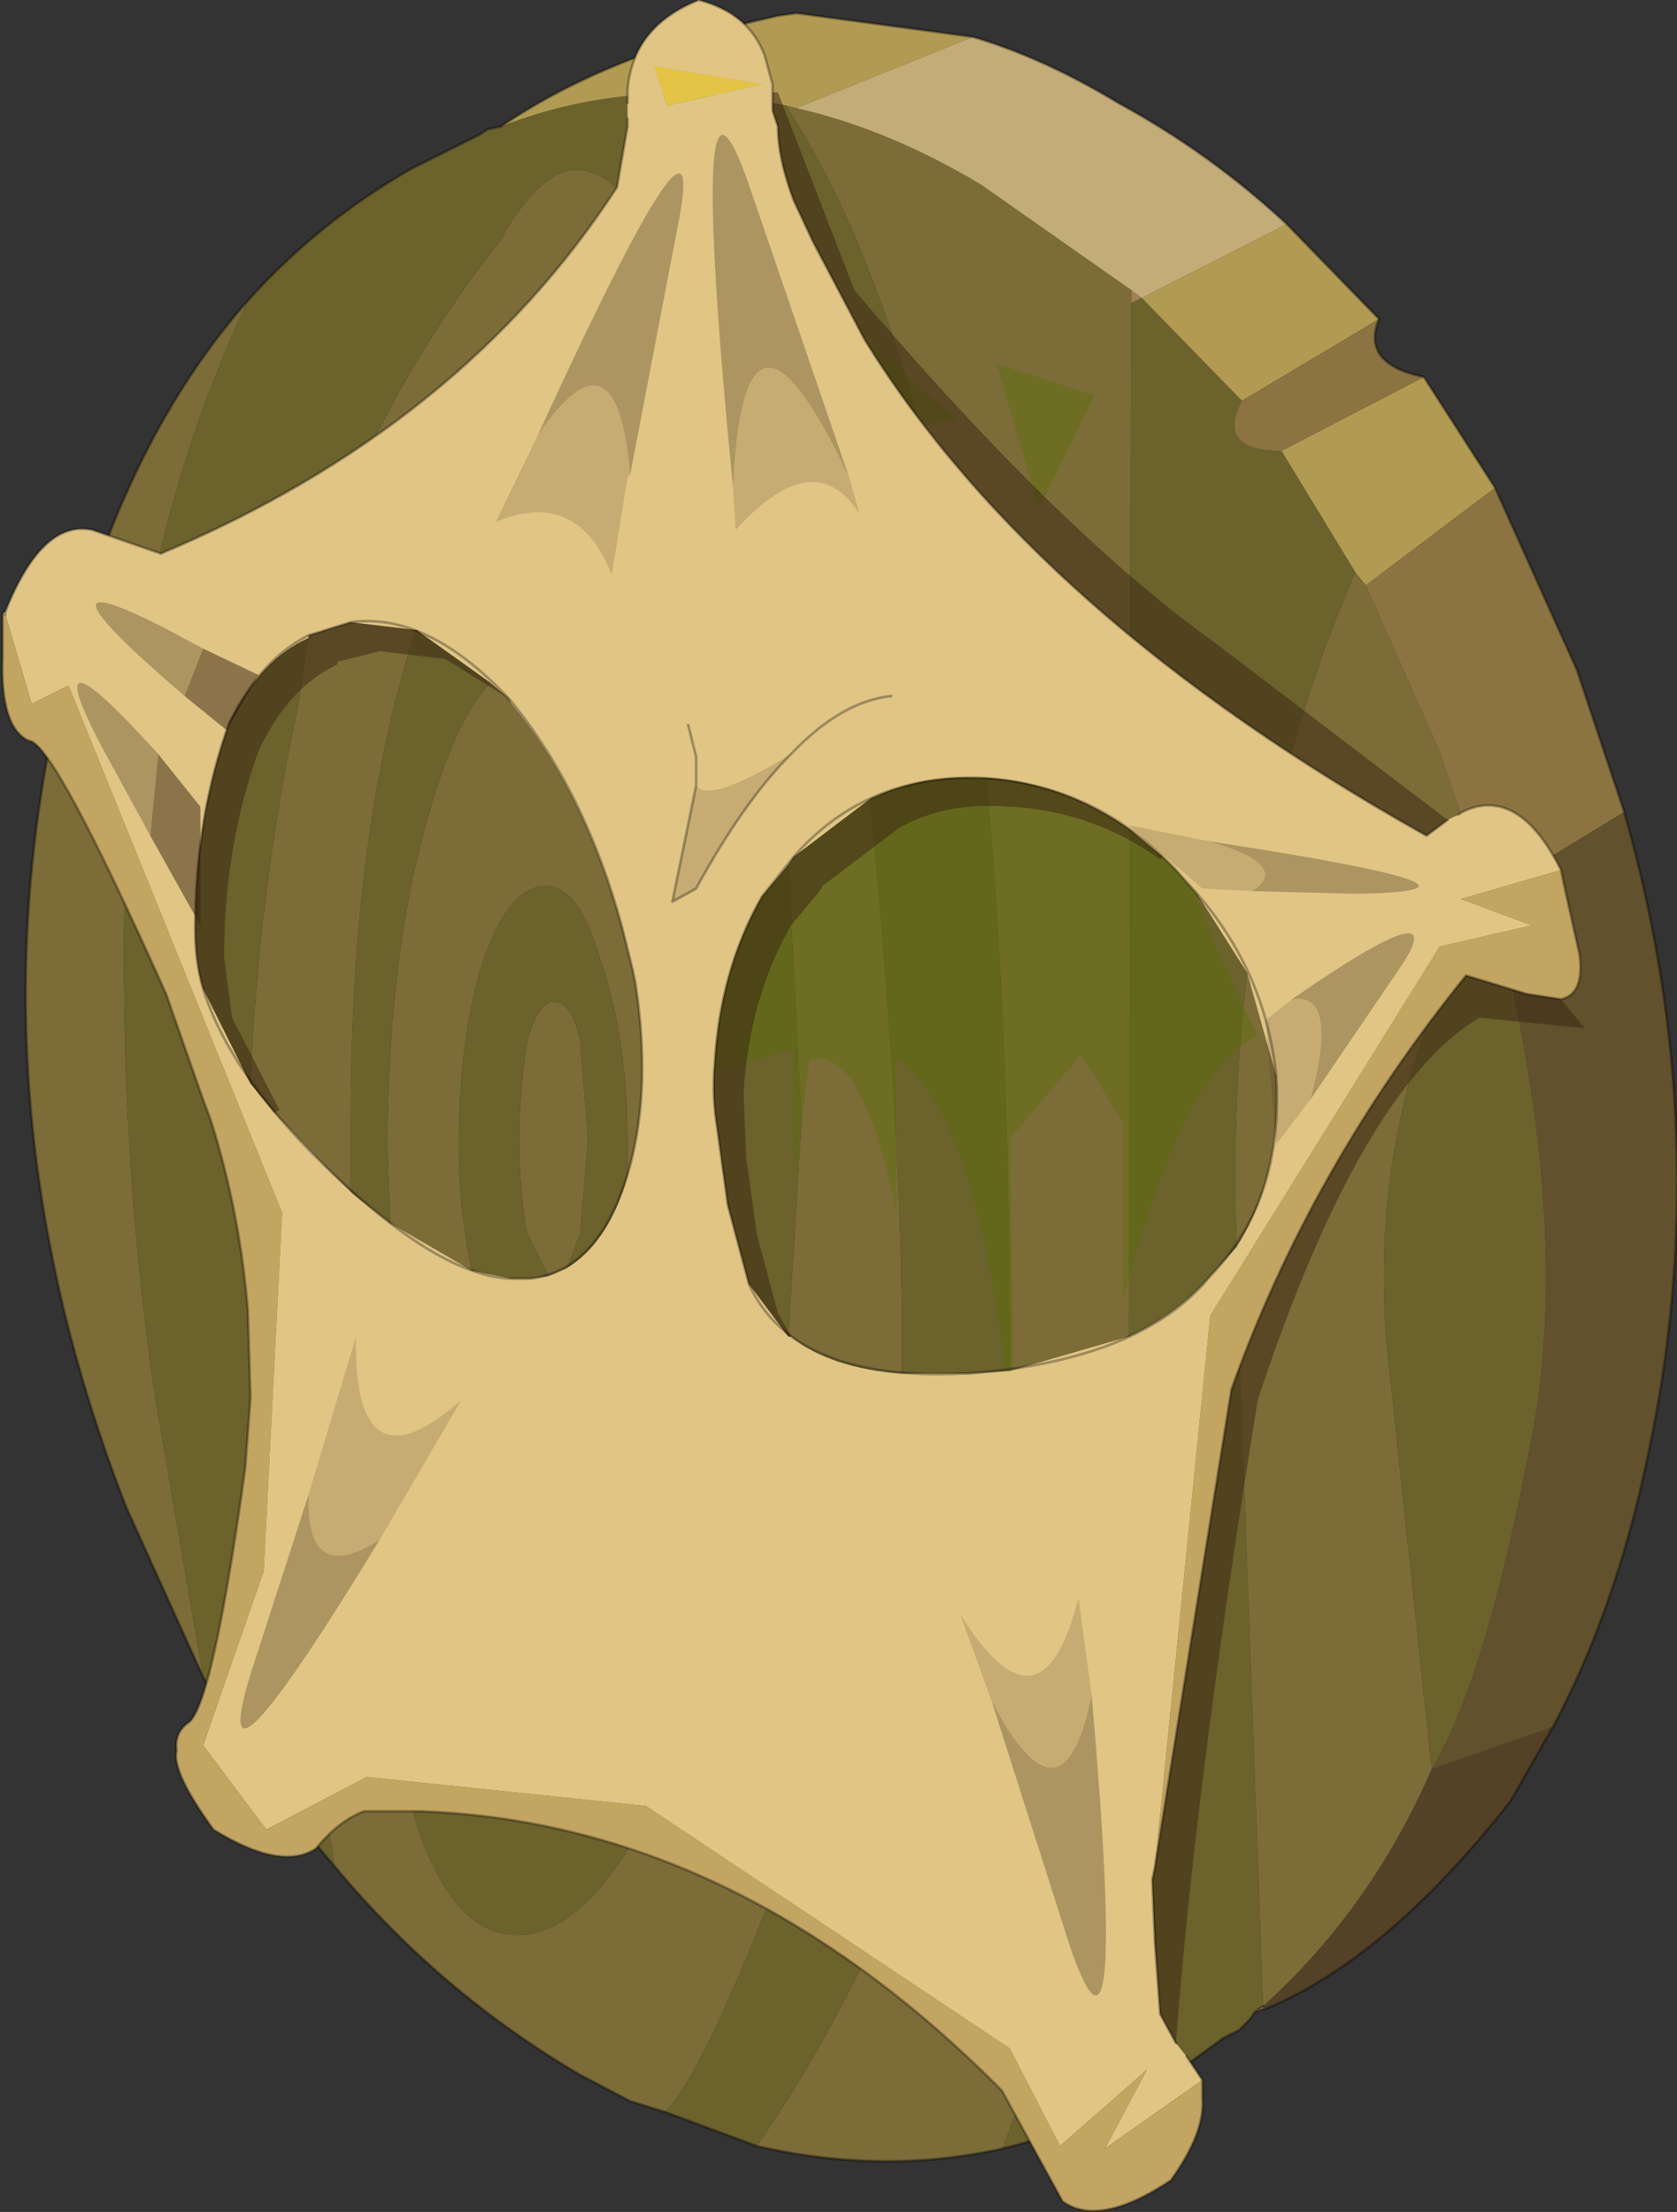 <?xml version="1.0" encoding="UTF-8" standalone="no"?>
<svg xmlns:xlink="http://www.w3.org/1999/xlink" height="41.95px" width="31.8px" xmlns="http://www.w3.org/2000/svg">
  <rect width="100%" height="100%" fill="#333333" stroke="none"/>
  <g transform="matrix(1.0, 0.0, 0.0, 1.0, -261.05, -179.8)">
    <path d="M285.05 217.9 L285.0 217.9 285.0 217.85 285.05 217.9" fill="#8f6737" fill-rule="evenodd" stroke="none"/>
    <path d="M285.0 217.9 L284.85 217.95 285.0 217.85 285.0 217.9 M282.5 185.3 L282.7 185.45 282.5 185.55 282.5 185.3" fill="#a18253" fill-rule="evenodd" stroke="none"/>
    <path d="M280.05 220.55 Q277.8 221.05 275.4 220.5 278.35 216.25 280.1 209.65 L280.2 205.8 Q280.2 199.35 279.75 194.55 L279.4 192.3 Q278.35 185.5 275.95 181.8 L276.15 181.85 Q277.9 182.25 279.65 183.3 L282.5 185.3 282.5 185.55 282.45 207.4 Q281.8 216.25 280.05 220.55 M273.65 219.85 L273.0 219.65 272.05 219.15 Q269.4 217.6 267.4 215.2 L266.25 208.0 Q265.65 204.1 265.8 200.35 265.95 196.7 266.7 193.2 L266.9 191.9 Q267.6 188.1 270.55 184.35 272.0 181.7 273.45 184.35 277.2 189.6 277.5 194.55 L277.55 194.95 Q278.2 201.75 278.15 205.85 278.05 209.3 277.5 210.85 274.6 219.05 273.65 219.85 M264.9 211.6 L263.45 208.4 Q260.5 200.85 262.1 193.4 263.15 188.45 265.75 185.5 263.8 189.65 263.5 194.25 263.15 200.65 264.0 206.35 L264.9 211.6 M286.95 190.9 L288.35 194.05 289.25 196.7 Q286.95 200.8 287.35 205.35 L288.2 213.35 Q287.05 216.0 285.0 217.85 L284.5 204.0 284.5 203.45 Q284.4 200.7 284.7 198.25 285.25 194.1 286.75 190.65 L286.95 190.9 M276.25 201.05 L276.0 196.2 275.0 191.85 Q273.75 188.05 272.0 188.05 270.2 188.05 268.95 191.75 L268.9 191.85 Q267.7 195.6 267.7 201.05 L267.7 202.4 Q267.75 207.1 268.35 211.55 269.0 216.55 270.9 216.5 272.75 216.45 274.5 211.5 275.55 208.4 276.0 205.15 L276.25 201.05 M271.5 192.1 Q272.8 192.1 273.65 194.85 274.6 197.65 274.6 201.6 274.6 205.65 273.65 208.4 272.8 211.2 271.5 211.2 270.2 211.2 269.3 208.4 268.6 206.1 268.45 203.0 L268.4 201.6 Q268.4 197.65 269.3 194.85 269.75 193.4 270.35 192.75 270.9 192.1 271.5 192.1 M271.4 196.6 Q270.7 196.6 270.2 198.05 269.75 199.5 269.75 201.5 269.75 202.8 270.0 203.9 L270.2 205.0 Q270.7 206.45 271.4 206.45 272.05 206.45 272.45 205.0 272.9 203.8 272.95 202.1 L272.95 201.5 Q272.95 199.5 272.45 198.05 272.05 196.6 271.4 196.6 M272.2 201.4 L272.05 203.2 271.8 203.85 271.55 204.0 271.45 204.0 271.05 203.2 Q270.9 202.45 270.9 201.4 270.9 200.4 271.05 199.55 271.25 198.8 271.55 198.8 271.9 198.8 272.05 199.55 L272.2 201.4" fill="#7c6c38" fill-rule="evenodd" stroke="none"/>
    <path d="M284.85 217.95 L284.75 218.1 284.55 218.3 284.25 218.45 282.95 219.4 Q281.5 220.2 280.05 220.55 281.8 216.25 282.45 207.4 L282.5 185.55 282.7 185.45 284.6 187.4 Q284.1 188.35 285.35 188.35 L286.75 190.65 Q285.25 194.1 284.7 198.25 284.4 200.7 284.5 203.45 L284.5 204.0 285.0 217.85 284.85 217.95 M275.4 220.5 L273.65 219.85 Q274.6 219.05 277.5 210.85 278.05 209.3 278.15 205.85 278.2 201.75 277.55 194.95 L277.5 194.55 Q277.2 189.6 273.45 184.35 272.0 181.7 270.55 184.35 267.6 188.1 266.9 191.9 L266.7 193.2 Q265.95 196.7 265.8 200.35 265.65 204.1 266.25 208.0 L267.4 215.2 Q266.05 213.65 264.9 211.6 L264.0 206.35 Q263.15 200.65 263.5 194.25 263.8 189.65 265.75 185.5 267.1 184.0 268.85 183.0 L270.15 182.35 270.3 182.25 270.55 182.2 Q273.1 181.2 275.95 181.8 278.35 185.5 279.4 192.3 L279.75 194.55 Q280.2 199.35 280.2 205.8 L280.1 209.65 Q278.35 216.25 275.4 220.5 M289.25 196.7 L289.25 196.65 289.3 196.75 Q290.95 203.0 290.05 207.3 289.2 211.7 288.2 213.35 L287.35 205.35 Q286.95 200.8 289.25 196.7 M276.25 201.05 L276.0 205.15 Q275.55 208.4 274.5 211.5 272.75 216.45 270.9 216.5 269.0 216.55 268.35 211.55 267.75 207.1 267.7 202.4 L267.7 201.05 Q267.7 195.6 268.9 191.85 L268.95 191.75 Q270.2 188.05 272.0 188.05 273.75 188.05 275.0 191.85 L276.0 196.2 276.25 201.05 M271.5 192.1 Q270.9 192.1 270.35 192.75 269.75 193.4 269.3 194.85 268.4 197.65 268.4 201.6 L268.45 203.0 Q268.6 206.1 269.3 208.4 270.2 211.2 271.5 211.2 272.8 211.2 273.65 208.4 274.6 205.65 274.6 201.6 274.6 197.65 273.65 194.85 272.8 192.1 271.5 192.1 M271.4 196.6 Q272.05 196.6 272.45 198.05 272.95 199.5 272.95 201.5 L272.95 202.1 Q272.9 203.8 272.45 205.0 272.05 206.45 271.4 206.45 270.7 206.45 270.2 205.0 L270.0 203.9 Q269.75 202.8 269.75 201.5 269.75 199.5 270.2 198.05 270.7 196.6 271.4 196.6 M272.2 201.4 L272.05 199.55 Q271.9 198.8 271.55 198.8 271.25 198.8 271.05 199.55 270.9 200.4 270.9 201.4 270.9 202.45 271.05 203.2 L271.45 204.0 271.55 204.0 271.8 203.85 272.05 203.2 272.2 201.4" fill="#6b622c" fill-rule="evenodd" stroke="none"/>
    <path d="M285.45 184.05 L287.2 185.85 284.6 187.4 282.7 185.45 285.45 184.05 M288.05 186.95 L289.4 189.05 286.95 190.9 286.75 190.65 285.35 188.35 288.05 186.95 M270.55 182.2 Q272.6 180.8 275.8 180.1 L276.15 180.05 279.5 180.5 276.15 181.85 275.95 181.8 Q273.1 181.2 270.55 182.2" fill="#b19b52" fill-rule="evenodd" stroke="none"/>
    <path d="M279.5 180.5 Q280.85 180.9 282.25 181.75 284.0 182.7 285.45 184.05 L282.7 185.45 282.5 185.3 279.65 183.3 Q277.9 182.25 276.15 181.85 L279.5 180.5" fill="#c2ac78" fill-rule="evenodd" stroke="none"/>
    <path d="M287.2 185.85 Q286.85 186.7 288.05 186.95 L285.35 188.35 Q284.1 188.35 284.6 187.4 L287.2 185.85 M289.4 189.05 L290.95 192.5 291.85 195.2 289.3 196.75 289.25 196.65 289.25 196.7 288.35 194.05 286.95 190.9 289.4 189.05" fill="#8b7441" fill-rule="evenodd" stroke="none"/>
    <path d="M290.5 212.55 L289.7 213.95 Q287.35 216.95 285.05 217.9 L285.0 217.85 Q287.05 216.0 288.2 213.35 L290.5 212.55" fill="#534226" fill-rule="evenodd" stroke="none"/>
    <path d="M291.85 195.2 Q293.6 201.35 292.3 207.4 291.7 210.3 290.5 212.55 L288.2 213.35 Q289.2 211.7 290.05 207.3 290.95 203.0 289.3 196.75 L291.85 195.2" fill="#61512c" fill-rule="evenodd" stroke="none"/>
    <path d="M279.5 180.5 Q280.85 180.9 282.25 181.75 284.0 182.7 285.45 184.05 L287.2 185.85 Q286.85 186.7 288.05 186.95 L289.4 189.05 290.95 192.5 291.85 195.2 Q293.6 201.35 292.3 207.4 291.7 210.3 290.5 212.55 L289.7 213.95 Q287.35 216.95 285.05 217.9 L285.0 217.9 284.85 217.95 284.75 218.1 284.55 218.3 284.25 218.45 282.95 219.4 Q281.5 220.2 280.05 220.55 277.8 221.05 275.4 220.5 L273.65 219.85 273.0 219.65 272.05 219.15 Q269.4 217.6 267.4 215.2 266.05 213.65 264.9 211.6 L263.45 208.4 Q260.5 200.85 262.1 193.4 263.15 188.45 265.75 185.5 267.1 184.0 268.85 183.0 L270.15 182.35 270.3 182.25 270.55 182.2 Q272.6 180.8 275.8 180.1 L276.15 180.05 279.5 180.5 M285.0 217.85 L285.0 217.9 M285.0 217.85 L284.85 217.95" fill="none" stroke="#000000" stroke-linecap="round" stroke-linejoin="round" stroke-opacity="0.349" stroke-width="0.05"/>
    <path d="M281.8 187.3 L280.75 189.45 279.95 186.7 281.8 187.3 M276.35 188.15 L275.95 185.0 279.2 187.75 277.95 188.0 Q278.0 188.9 277.55 189.95 L277.55 188.4 276.35 188.15 M273.95 192.4 L277.75 191.0 280.35 193.9 283.6 196.2 Q283.65 196.9 284.9 199.45 283.5 200.05 282.35 204.45 L282.35 201.1 281.55 199.8 280.2 201.4 280.2 201.5 280.3 207.6 Q279.75 201.05 278.05 199.85 L278.05 202.8 Q277.4 199.6 276.4 199.9 L276.1 202.2 276.1 199.7 274.2 200.25 273.35 195.55 273.95 192.4" fill="#596f04" fill-opacity="0.4" fill-rule="evenodd" stroke="none"/>
    <path d="M273.7 181.8 L273.45 181.05 275.5 181.4 273.7 181.8" fill="#e4c445" fill-rule="evenodd" stroke="none"/>
    <path d="M261.15 191.4 L261.15 191.45 261.1 191.45 261.15 191.4" fill="#fefd89" fill-rule="evenodd" stroke="none"/>
    <path d="M275.7 181.55 L275.7 181.7 275.7 181.9 275.8 182.2 Q275.8 182.8 276.1 183.6 L276.45 184.35 276.5 184.45 277.45 186.25 Q280.7 191.5 288.1 195.65 L288.5 195.35 288.7 195.25 Q288.85 195.15 289.05 195.1 289.95 194.9 290.65 196.3 L288.75 196.85 290.1 197.35 288.35 197.75 284.0 204.75 282.95 215.2 282.9 215.45 282.95 216.65 283.05 218.0 283.35 218.55 283.55 218.8 283.85 219.25 282.0 220.55 282.8 219.05 281.15 220.5 280.2 218.65 273.3 214.05 268.0 213.5 266.1 214.5 264.9 212.9 266.05 209.6 266.4 202.8 262.35 192.8 261.65 193.15 261.15 191.45 261.15 191.4 Q261.85 189.65 262.8 189.85 L264.1 190.3 Q269.8 187.9 272.75 183.35 L272.95 182.2 272.95 182.05 272.95 181.75 272.95 181.7 272.95 181.5 Q273.05 180.3 274.3 179.8 275.25 180.05 275.55 180.85 L275.7 181.4 275.7 181.5 275.7 181.55 M273.7 181.8 L275.5 181.4 273.45 181.05 273.7 181.8 M283.1 196.05 L282.5 195.55 Q281.25 194.65 279.75 194.55 L279.6 194.55 Q278.5 194.5 277.55 194.95 L276.1 196.05 276.0 196.2 275.5 196.8 Q274.7 198.2 274.6 200.0 274.55 200.6 274.65 201.2 L274.85 202.65 275.25 204.15 276.0 205.15 276.05 205.15 Q276.8 205.75 278.15 205.85 L279.3 205.85 279.4 205.85 280.2 205.8 282.45 205.15 Q283.4 204.7 284.0 204.0 L284.5 203.45 Q285.35 202.1 285.25 200.2 L284.7 198.25 283.75 196.75 283.7 196.7 283.35 196.3 283.1 196.05 M270.7 193.05 L270.35 192.75 268.95 191.75 267.7 191.6 266.9 191.85 266.9 191.9 Q266.0 192.3 265.4 193.5 264.75 195.3 264.75 197.4 264.75 198.05 264.9 198.55 L265.8 200.35 266.25 200.9 267.2 201.9 267.7 202.4 267.75 202.45 268.45 203.0 270.0 203.9 270.75 204.05 270.8 204.05 271.1 204.05 271.45 204.0 271.8 203.85 Q272.6 203.35 272.95 202.1 L273.0 201.9 Q273.4 200.4 273.1 198.45 L273.05 198.2 272.85 197.4 Q272.15 194.85 270.75 193.15 L270.7 193.05" fill="#e0c585" fill-rule="evenodd" stroke="none"/>
    <path d="M261.15 191.45 L261.65 193.15 262.35 192.8 266.4 202.8 266.05 209.6 264.9 212.9 266.1 214.5 268.0 213.5 273.3 214.05 280.2 218.65 281.15 220.5 282.8 219.05 282.0 220.55 283.85 219.25 283.85 219.6 Q283.9 220.25 283.25 221.15 281.9 222.05 281.2 221.55 L280.05 219.45 Q275.0 214.35 269.0 214.15 L267.95 214.15 Q267.45 214.35 267.05 214.85 266.4 215.3 265.1 214.5 264.3 213.4 264.4 213.0 264.35 212.65 264.65 212.45 265.1 212.0 265.7 207.65 L265.8 206.3 265.75 204.65 Q265.6 202.8 265.05 201.05 L264.9 200.65 264.2 198.65 Q262.05 193.85 261.6 193.85 261.05 193.6 261.1 192.25 L261.1 191.45 261.15 191.45 M282.95 215.2 L284.0 204.75 288.35 197.75 290.1 197.35 288.75 196.85 290.65 196.3 290.7 196.55 291.0 197.9 Q291.1 198.65 290.65 198.75 L290.0 198.65 288.85 198.3 Q285.9 201.95 284.4 206.15 L282.95 215.2" fill="#c2a561" fill-rule="evenodd" stroke="none"/>
    <path d="M288.5 195.35 L288.1 195.65 Q280.7 191.5 277.45 186.25 L276.5 184.45 276.45 184.35 276.1 183.6 Q275.8 182.8 275.8 182.2 L275.7 181.9 275.7 181.7 275.7 181.55 275.8 181.55 277.25 185.3 Q281.1 189.85 284.1 192.0 L288.5 195.35 M283.35 218.55 L283.05 218.0 282.95 216.65 282.9 215.45 282.95 215.2 284.4 206.15 Q285.9 201.95 288.85 198.3 L290.0 198.65 290.65 198.75 291.1 199.3 289.1 199.1 Q286.85 200.45 284.9 206.35 283.7 213.75 283.35 218.55 M283.1 196.05 L283.05 196.1 Q281.8 195.2 280.25 195.1 L280.15 195.1 Q279.0 195.0 278.1 195.5 L276.65 196.6 276.55 196.75 276.05 197.35 Q275.25 198.75 275.15 200.55 L275.2 201.75 275.4 203.2 275.8 204.7 276.05 205.15 276.0 205.15 275.25 204.15 274.85 202.65 274.65 201.2 Q274.55 200.6 274.6 200.0 274.7 198.2 275.5 196.8 L276.0 196.2 276.1 196.05 277.55 194.95 Q278.5 194.5 279.6 194.55 L279.75 194.55 Q281.25 194.65 282.5 195.55 L283.1 196.05 M266.25 200.9 L265.8 200.35 264.9 198.55 Q264.75 198.05 264.75 197.4 264.75 195.3 265.4 193.5 266.0 192.3 266.9 191.9 L266.9 191.85 267.7 191.6 268.95 191.75 270.35 192.75 270.7 193.05 269.5 192.3 268.25 192.15 267.45 192.35 267.45 192.4 Q266.5 192.85 265.95 194.05 265.3 195.85 265.3 197.95 L265.45 199.1 266.35 200.85 266.25 200.9" fill="#382510" fill-opacity="0.502" fill-rule="evenodd" stroke="none"/>
    <path d="M288.5 195.35 L288.1 195.65 Q280.7 191.5 277.45 186.25 L276.5 184.45 276.45 184.35 276.1 183.6 Q275.8 182.8 275.8 182.2 L275.7 181.9 275.7 181.7 275.7 181.55 275.7 181.5 275.7 181.4 275.55 180.85 Q275.25 180.05 274.3 179.8 273.05 180.3 272.95 181.5 L272.95 181.7 272.95 181.75 M272.95 182.05 L272.95 182.2 272.75 183.35 Q269.8 187.9 264.1 190.3 L262.8 189.85 Q261.85 189.65 261.15 191.4 L261.15 191.45 M283.85 219.25 L283.55 218.8 M283.35 218.55 L283.05 218.0 282.95 216.65 282.9 215.45 282.95 215.2 284.4 206.15 Q285.9 201.95 288.85 198.3 L290.0 198.65 290.65 198.75 Q291.1 198.65 291.0 197.9 L290.7 196.55 290.65 196.3 Q289.95 194.9 289.05 195.1 288.85 195.15 288.7 195.25 M283.85 219.25 L283.85 219.6 Q283.9 220.25 283.25 221.15 281.9 222.05 281.2 221.55 L280.05 219.45 Q275.0 214.35 269.0 214.15 L267.95 214.15 Q267.45 214.35 267.05 214.85 266.4 215.3 265.1 214.5 264.3 213.4 264.4 213.0 264.35 212.65 264.65 212.45 265.1 212.0 265.7 207.65 L265.8 206.3 265.75 204.65 Q265.6 202.8 265.05 201.05 L264.9 200.65 264.2 198.65 Q262.05 193.85 261.6 193.85 261.05 193.6 261.1 192.25 L261.1 191.45 261.15 191.4" fill="none" stroke="#000000" stroke-linecap="round" stroke-linejoin="round" stroke-opacity="0.302" stroke-width="0.05"/>
    <path d="M285.9 200.65 Q286.45 198.6 285.55 198.75 288.65 196.6 287.6 198.15 L285.9 200.65" fill="#382510" fill-opacity="0.302" fill-rule="evenodd" stroke="none"/>
    <path d="M285.55 198.75 Q286.45 198.6 285.9 200.65 L285.25 201.5 285.05 199.15 285.55 198.75" fill="#382510" fill-opacity="0.153" fill-rule="evenodd" stroke="none"/>
    <path d="M283.95 195.75 Q290.15 196.7 286.75 196.75 L284.8 196.7 Q285.55 196.2 283.95 195.75" fill="#382510" fill-opacity="0.302" fill-rule="evenodd" stroke="none"/>
    <path d="M284.8 196.7 L283.85 196.65 282.45 195.45 283.95 195.75 Q285.55 196.2 284.8 196.7" fill="#382510" fill-opacity="0.153" fill-rule="evenodd" stroke="none"/>
    <path d="M264.55 193.0 Q261.4 190.3 264.15 191.7 L264.9 192.1 264.55 193.0" fill="#382510" fill-opacity="0.302" fill-rule="evenodd" stroke="none"/>
    <path d="M264.9 192.1 L265.95 192.6 265.35 193.65 264.55 193.0 264.9 192.1" fill="#382510" fill-opacity="0.502" fill-rule="evenodd" stroke="none"/>
    <path d="M263.9 195.65 L263.0 194.0 Q261.65 191.45 264.05 194.1 L263.9 195.65" fill="#382510" fill-opacity="0.302" fill-rule="evenodd" stroke="none"/>
    <path d="M263.9 195.65 L264.05 194.1 264.85 195.1 264.85 197.35 263.9 195.65" fill="#382510" fill-opacity="0.502" fill-rule="evenodd" stroke="none"/>
    <path d="M274.95 189.05 Q274.05 179.85 275.25 183.3 L277.15 188.85 Q275.15 184.6 274.95 189.05" fill="#382510" fill-opacity="0.302" fill-rule="evenodd" stroke="none"/>
    <path d="M277.15 188.85 L277.35 189.55 Q276.5 188.2 275.0 189.85 L274.95 189.05 Q275.15 184.6 277.15 188.85" fill="#382510" fill-opacity="0.153" fill-rule="evenodd" stroke="none"/>
    <path d="M273.0 188.8 Q272.75 185.85 271.25 188.05 274.55 180.85 273.9 184.1 L273.0 188.8" fill="#382510" fill-opacity="0.302" fill-rule="evenodd" stroke="none"/>
    <path d="M271.25 188.05 Q272.75 185.85 273.0 188.8 L272.95 188.85 272.65 190.7 Q272.0 189.05 270.45 189.7 L271.25 188.05" fill="#382510" fill-opacity="0.153" fill-rule="evenodd" stroke="none"/>
    <path d="M279.85 212.05 Q281.2 214.65 281.75 211.95 282.45 219.9 281.35 216.75 L279.85 212.05" fill="#382510" fill-opacity="0.302" fill-rule="evenodd" stroke="none"/>
    <path d="M281.75 211.95 Q281.2 214.65 279.85 212.05 L279.25 210.4 Q280.8 212.9 281.5 210.1 L281.75 211.95" fill="#382510" fill-opacity="0.153" fill-rule="evenodd" stroke="none"/>
    <path d="M268.25 209.0 Q264.9 214.5 265.8 211.55 L266.9 208.15 Q266.85 209.9 268.25 209.0" fill="#382510" fill-opacity="0.302" fill-rule="evenodd" stroke="none"/>
    <path d="M266.9 208.15 L267.8 205.15 Q267.75 208.15 269.8 206.35 L268.25 209.0 Q266.85 209.9 266.9 208.15" fill="#382510" fill-opacity="0.153" fill-rule="evenodd" stroke="none"/>
    <path d="M274.25 194.7 Q274.5 195.05 276.05 194.1 275.15 195.0 274.25 196.65 L273.8 196.9 274.25 194.7" fill="#382510" fill-opacity="0.153" fill-rule="evenodd" stroke="none"/>
    <path d="M274.25 194.7 L274.25 194.2 274.25 194.15 274.1 193.55 M276.05 194.1 Q277.0 193.1 277.95 193.0 M274.25 194.7 L273.8 196.9 274.25 196.65 Q275.15 195.0 276.05 194.1" fill="none" stroke="#000000" stroke-linecap="round" stroke-linejoin="round" stroke-opacity="0.302" stroke-width="0.05"/>
    <path d="M285.25 200.2 Q285.05 198.25 283.75 196.75 L283.35 196.3 Q281.8 194.65 279.6 194.55 277.45 194.5 276.1 196.05 L275.5 196.8 Q274.7 198.2 274.6 200.0 274.55 200.6 274.65 201.2 L274.85 202.65 275.25 204.15 Q276.1 206.0 279.3 205.85 L279.4 205.85 Q282.7 205.6 284.0 204.0 285.4 202.55 285.25 200.2 M265.4 193.5 Q264.75 195.3 264.75 197.4 264.75 198.05 264.9 198.55 265.4 200.15 267.2 201.9 269.35 204.0 270.75 204.05 L270.8 204.05 271.1 204.05 Q272.45 203.9 273.0 201.9 273.4 200.4 273.1 198.45 L273.05 198.2 272.85 197.4 Q272.15 194.8 270.7 193.05 269.15 191.4 267.7 191.6 L266.9 191.85 Q266.0 192.3 265.4 193.5 Z" fill="none" stroke="#000000" stroke-linecap="round" stroke-linejoin="round" stroke-opacity="0.302" stroke-width="0.05"/>
  </g>
</svg>
